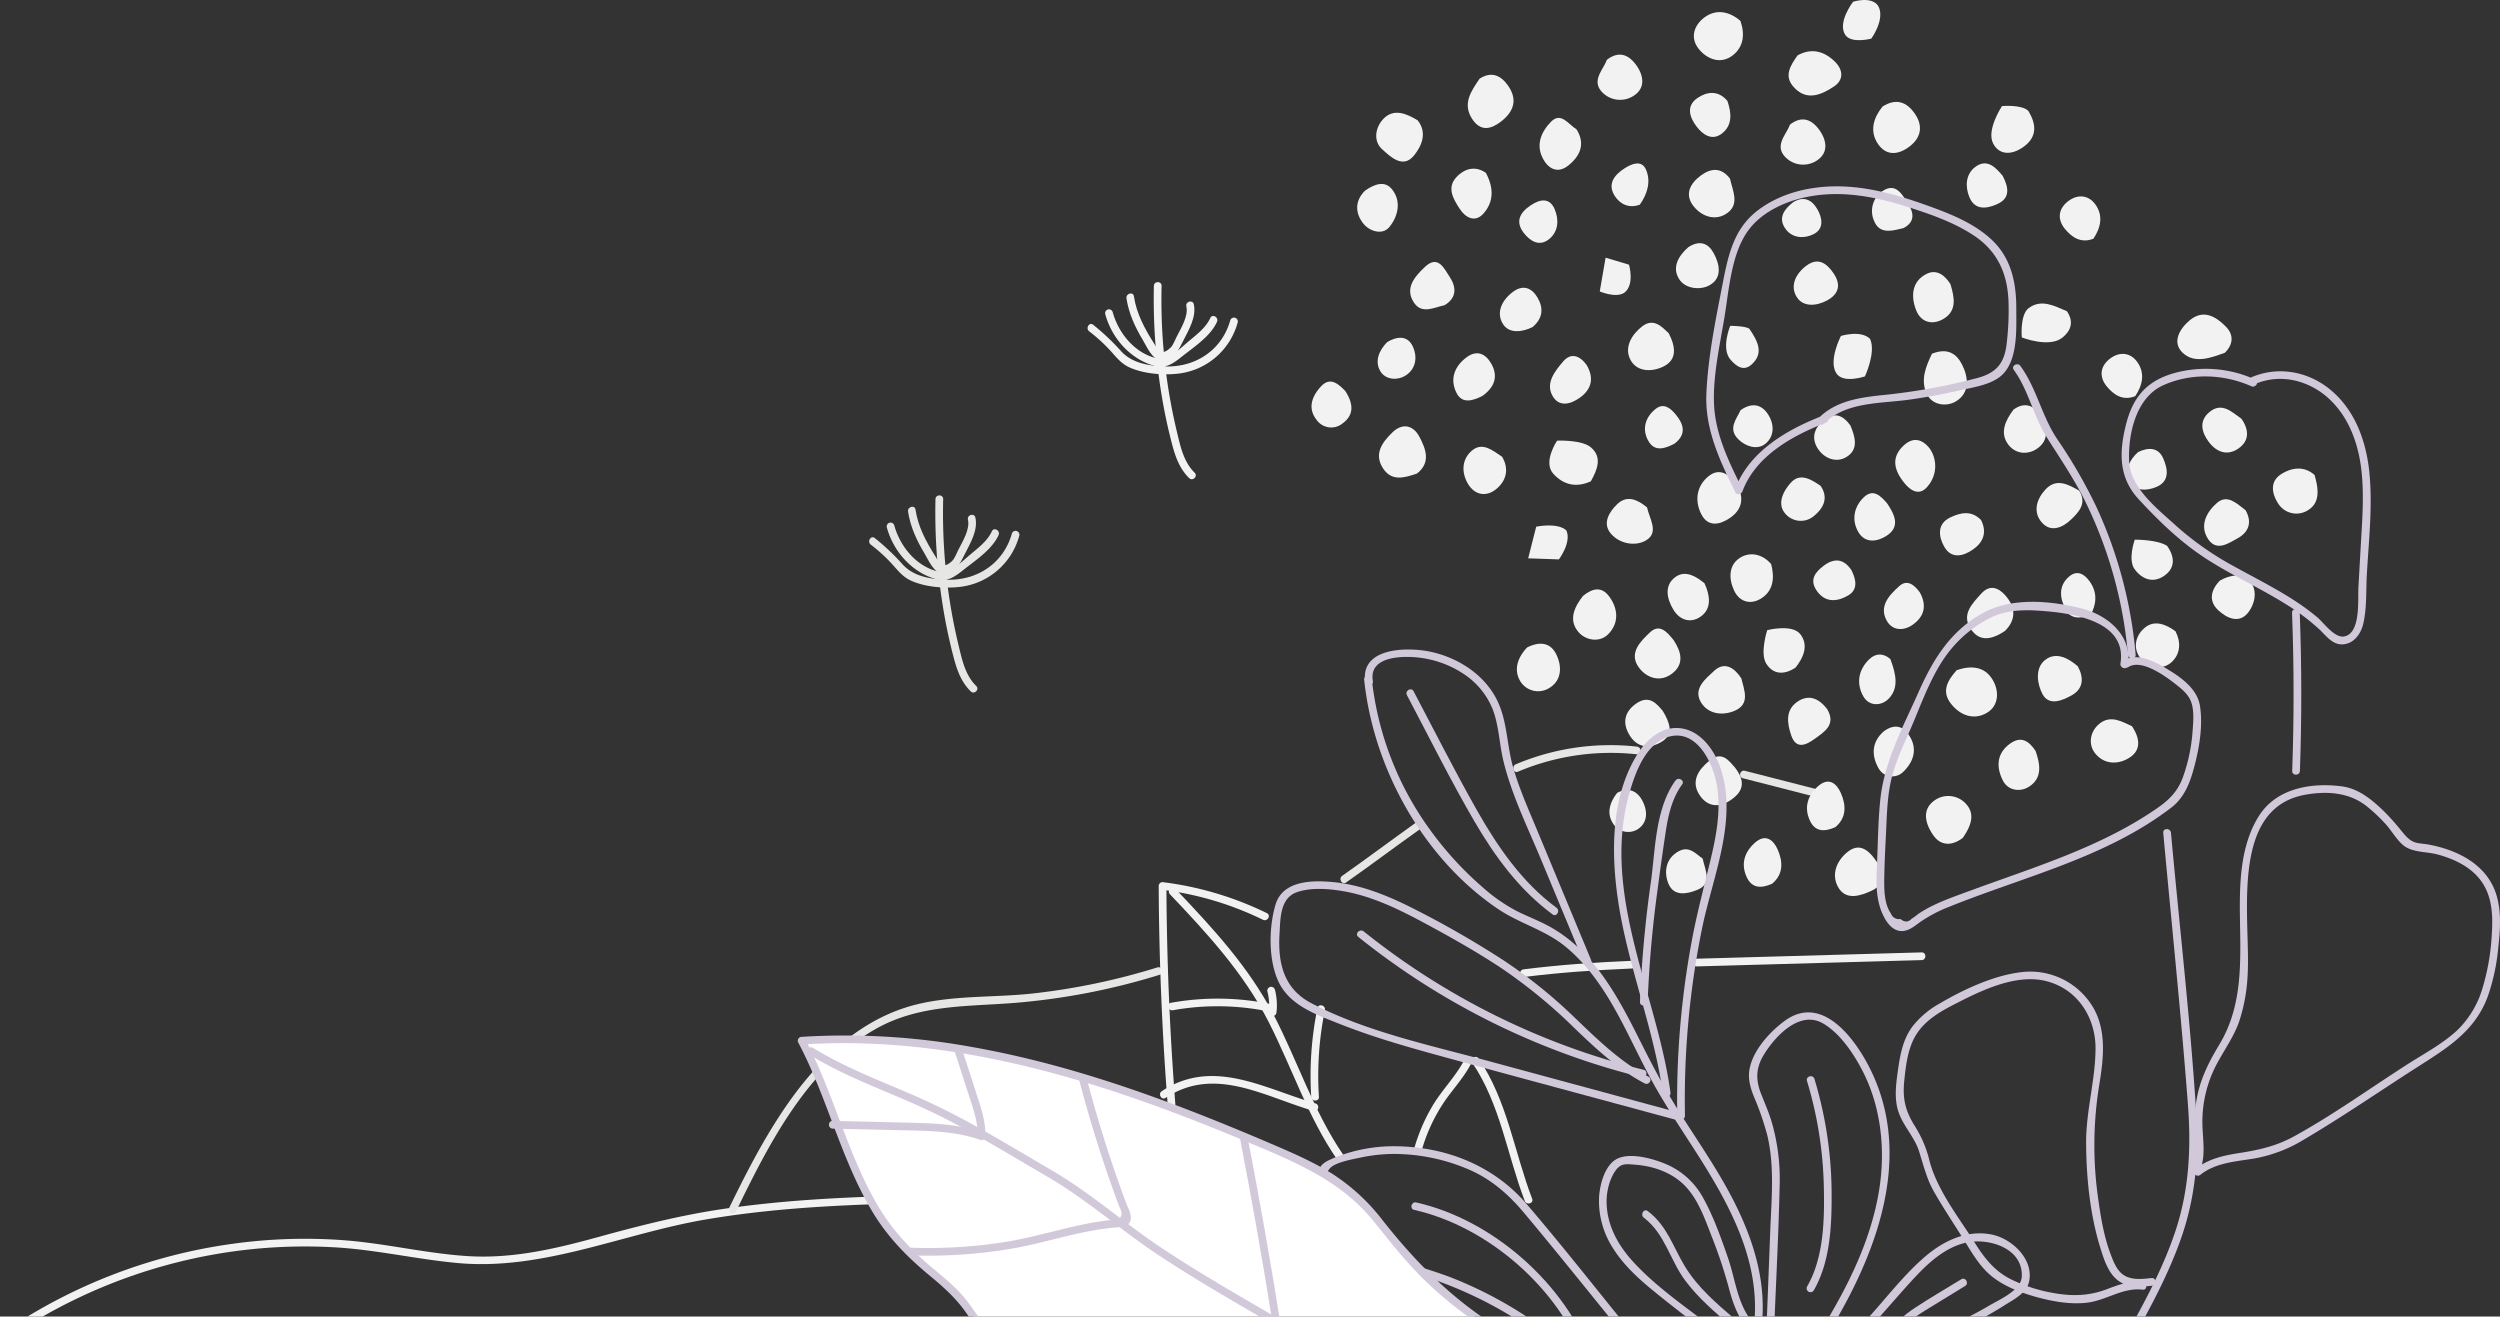 <svg id="圖層_1" data-name="圖層 1" xmlns="http://www.w3.org/2000/svg" viewBox="0 0 954.506 502.665"><rect x="0" y="0" width="954.506" height="502.665" fill="#333333" stroke="none"/><defs><style>.cls-1{fill:#f2f2f2;}.cls-2{fill:#e6e6e5;}.cls-3{fill:#d1c9d9;}.cls-4{fill:#fff;}</style></defs><title>land-01</title><path class="cls-1" d="M647.897,368.977l85.799-2.41c1.89-.053,1.898-2.996,0-2.943l-85.799,2.409c-1.89.053-1.898,2.997,0,2.943Z"/><path class="cls-1" d="M581.7,373.04c13.736-1.745,27.542-2.67,41.372-3.263,1.887-.081,1.897-3.025,0-2.943-13.829.593-27.636,1.518-41.372,3.263-1.854.235-1.877,3.182,0,2.943Z"/><path class="cls-1" d="M2.144,511.569A202.483,202.483,0,0,1,83.392,478.665a199.254,199.254,0,0,1,44.638-2.418c15.759.923,31.148,4.573,46.844,5.995,32.524,2.945,63.002-11.258,94.548-16.633,33.081-5.636,66.754-6.067,100.22-6.627,17.455-.292,35.397.294,52.648-2.752,16.739-2.955,30.466-11.268,43.109-22.326,1.428-1.249-.66-3.324-2.081-2.081-12.27,10.732-25.573,18.715-41.81,21.569-16.375,2.878-33.425,2.336-49.992,2.615-32.2.543-64.531.93-96.442,5.731-15.967,2.402-31.447,6.372-46.994,10.648-16.203,4.457-32.533,8.257-49.456,7.201-15.89-.992-31.439-4.866-47.315-6.064A200.683,200.683,0,0,0,89.11,474.841,204.956,204.956,0,0,0,.658,509.028c-1.55,1.068-.079,3.62,1.486,2.541Z"/><path class="cls-2" d="M665.4,297.128l33.534,8.603c1.836.471,2.619-2.367.782-2.838L666.182,294.29c-1.836-.471-2.619,2.367-.782,2.838Z"/><path class="cls-2" d="M579.544,294.637A91.052,91.052,0,0,1,624.985,288c1.879.213,1.864-2.732,0-2.943a92.673,92.673,0,0,0-46.223,6.743c-1.73.706-.973,3.555.782,2.838Z"/><path class="cls-2" d="M513.927,336.941c9.528-6.684,18.825-13.69,28.316-20.426,1.532-1.087.064-3.641-1.486-2.541C531.266,320.71,521.97,327.716,512.441,334.4c-1.539,1.08-.07,3.632,1.486,2.541Z"/><path class="cls-2" d="M280.992,462.555c12.691-26.067,27.502-55.386,53.894-69.993,16.406-9.081,34.541-8.204,52.661-9.663a257.169,257.169,0,0,0,55.118-10.694c1.804-.556,1.035-3.398-.782-2.838a254.38,254.38,0,0,1-47.847,9.979c-14.629,1.566-29.756.617-44.117,4.162-22.308,5.506-38.898,22.424-51.266,40.976-7.738,11.609-14.105,24.06-20.204,36.586-.826,1.696,1.712,3.19,2.541,1.485Z"/><path class="cls-1" d="M747.068,255.876c5.359-1.85,10.614-1.544,13.723,3.649,2.563,4.282,2.437,9.866-2.138,12.603-4.974,2.975-10.297,1.083-13.855-3.561C741.18,263.847,743.61,259.77,747.068,255.876Z"/><path class="cls-1" d="M718.756,40.675c5.188-3.284,9.219-1.753,12.293,2.676,3.152,4.54,2.592,8.96-1.79,12.426-4.232,3.348-9.024,3.975-12.274-.87C713.709,50.023,715.302,44.957,718.756,40.675Z"/><path class="cls-1" d="M607.391,183.756c-5.533,2.554-10.478,1.416-14.374-2.923-4.013-4.469,1.476-12.592,1.476-12.592s9.354-.428,12.857,2.518C611.87,174.561,609.867,179.31,607.391,183.756Z"/><path class="cls-1" d="M541.009,180.802c-4.793,1.623-9.588,3.088-12.912-1.904-3.733-5.606-.276-10.112,3.527-13.804,3.792-3.681,7.938-2.853,10.348,1.74C544.41,171.482,546.37,176.596,541.009,180.802Z"/><path class="cls-1" d="M564.933,30.017c4.598-2.921,8.138-1.174,10.835,2.66,3.73,5.303,2.266,9.888-2.608,13.671-3.776,2.931-7.653,3.993-10.851-.591C558.13,39.769,561.634,34.85,564.933,30.017Z"/><path class="cls-1" d="M737.631,135.042c6.112-2.408,9.43.137,11.458,4.096,2.565,5.008,3.001,10.798-2.214,14.055-3.46,2.161-8.993,1.67-11.138-2.635C732.973,145.012,735.506,139.545,737.631,135.042Z"/><path class="cls-1" d="M849.463,134.679c-5.393,1.951-11.665,4.375-16.23-.11-4.021-3.95-1.034-9.058,2.769-12.248,5.252-4.406,10.043-1.487,13.887,2.437C852.778,127.707,852.827,131.36,849.463,134.679Z"/><path class="cls-1" d="M664.496,7.975c1.79,5.1,1.207,9.987-2.955,13.176-4.617,3.537-9.725,1.468-12.884-2.383-3.677-4.482-1.74-9.557,2.597-12.461C655.601,3.395,660.426,4.47,664.496,7.975Z"/><path class="cls-1" d="M686.293,21.161c5.268-2.962,10.154-1.666,14.274,2.377,3.08,3.022,3.562,6.894-.382,9.508-5.032,3.335-10.723,5.708-15.632-.145C681.133,28.823,683.636,24.945,686.293,21.161Z"/><path class="cls-1" d="M765.499,240.899c-4.917,3.279-9.566,4.288-12.929-.564-3.903-5.63.374-9.822,3.878-13.693,3.289-3.633,6.622-2.307,9.328.831C769.859,232.206,769.552,236.885,765.499,240.899Z"/><path class="cls-1" d="M714,129.395c2.356,5.104-1.971,14.31-1.971,14.31s-8.199,2.85-10.867-1.117c-3.234-4.809,1.705-14.325,1.705-14.325S710.472,125.875,714,129.395Z"/><path class="cls-1" d="M716.487,328.951c1.869,3.416,4.304,8.265-1.961,11.155-4.183,1.929-9.932,3.94-12.864-1.657-2.403-4.588-.557-9.58,3.496-12.972C709.552,321.802,713.041,323.879,716.487,328.951Z"/><path class="cls-1" d="M663.131,184.949c2.888,5.141,2.094,9.538-2.59,12.779-3.885,2.688-8.421,3.609-10.979-1.395-2.665-5.215-1.785-10.938,2.886-14.599C656.778,178.34,660.399,181.357,663.131,184.949Z"/><path class="cls-1" d="M789.13,118.814c2.819,4.093,1.499,7.458-1.603,10.018-5.075,4.188-15.611-.003-15.611-.003s-.739-8.59,2.579-11.137C779.343,113.97,784.486,116.856,789.13,118.814Z"/><path class="cls-1" d="M774.405,42.33c3.815,6.188,2.73,10.82-2.487,14.197-3.919,2.536-8.539,2.792-10.906-1.688-2.745-5.196,3.359-14.334,3.359-14.334S771.881,39.815,774.405,42.33Z"/><path class="cls-1" d="M662.473,293.121c4.41,5.748,2.742,9.483-2.048,12.588-4.283,2.776-8.414,2.148-11.209-1.7-4.035-5.555-.741-10.2,3.553-13.676C657.552,286.463,660.293,290.727,662.473,293.121Z"/><path class="cls-1" d="M541.284,45.953c3.902,4.986,1.25,10.074-1.376,13.362-4.225,5.289-9.056.511-12.194-2.322-3.626-3.274-2.489-8.576.506-11.655C532.206,41.239,537.052,43.396,541.284,45.953Z"/><path class="cls-1" d="M749.395,319.91c-4.228,3.188-8.415,3.029-11.223-.954-2.743-3.892-4.58-9.174-.206-12.857a9.073,9.073,0,0,1,12.859,1.06C754.414,311.29,752.072,316,749.395,319.91Z"/><path class="cls-1" d="M660.522,68.22c.945,4.429,3.736,9.586-.937,13.049-4.269,3.164-9.441,1.648-12.727-2.227-3.895-4.593-1.707-8.95,2.599-12.094C653.276,64.16,657.195,63.821,660.522,68.22Z"/><path class="cls-1" d="M637.129,127.244c2.881,5.603,3.075,10.367-2.332,12.841-4.452,2.037-10.129,1.89-12.467-3.065-2.21-4.682.867-9.486,4.642-12.403C631.407,121.19,634.613,124.884,637.129,127.244Z"/><path class="cls-1" d="M604.427,227.486c3.748-3.033,7.156-3.552,9.941.215,3.522,4.763,3.799,10.194-.306,14.393-3.396,3.473-8.757,2.34-11.418-.788C598.612,236.565,601.29,231.481,604.427,227.486Z"/><path class="cls-1" d="M638.992,244.392c2.848,4.37,4.218,9.023-.496,12.711-4.579,3.582-9.737,1.779-12.691-2.137-4.164-5.52.508-10.087,4.159-13.524C633.72,237.904,636.576,241.444,638.992,244.392Z"/><path class="cls-1" d="M664.842,258.99c1.109,4.585,3.466,9.806-2.558,12.39-4.581,1.965-10.093,1.316-12.827-3.189-3.188-5.254,1.81-9.073,4.977-12.032C658.405,252.448,662.167,254.887,664.842,258.99Z"/><path class="cls-1" d="M685.511,254.919c-4.441,2.925-8.609,2.57-11.179-1.585-2.461-3.979.4-12.732.4-12.732s9.624-2.543,12.728,1.648C690.618,246.514,688.511,251.191,685.511,254.919Z"/><path class="cls-1" d="M883.696,181.349c1.619,5.51,2.139,10.671-2.587,13.498a8.222,8.222,0,0,1-11.291-2.588c-2.332-3.607-3.4-8.349,1.171-11.239C875.15,178.389,879.828,177.923,883.696,181.349Z"/><path class="cls-1" d="M813.978,277.249c3.403,5.126,3.272,9.338-.947,12.036-4.354,2.785-9.631,2.583-13.005-1.538-2.994-3.658-1.938-8.616,1.538-11.431C805.98,272.74,810.467,275.725,813.978,277.249Z"/><path class="cls-1" d="M634.893,271.49c2.6,4.408,4.266,8.72-.31,11.615-4.264,2.697-9.171,2.8-12.345-2.297-2.971-4.771-2.054-9.108,2.591-12.276C629.65,265.245,632.501,268.597,634.893,271.49Z"/><path class="cls-1" d="M583.068,247.191c4.517-2.254,8.729-2.091,11.06,2.529,2.294,4.546,2.197,9.924-2.405,12.827a7.985,7.985,0,0,1-11.28-2.459C577.763,255.529,579.562,250.901,583.068,247.191Z"/><path class="cls-1" d="M777.209,286.762c1.649,4.792,2.852,10.334-2.742,13.736-3.17,1.928-7.798,1.424-9.774-2.498-2.59-5.141-2.445-10.441,2.904-14.185C771.549,281.049,774.559,282.692,777.209,286.762Z"/><path class="cls-1" d="M676.233,215.369c1.324,5.048.925,9.919-3.493,12.916-4.071,2.761-8.533,1.773-10.69-2.889-2.123-4.589-2.1-9.992,2.727-12.696C668.503,210.612,673.048,211.658,676.233,215.369Z"/><path class="cls-1" d="M601.922,49.394c3.425,5.42,1.514,10.04-3.083,13.753-3.659,2.955-7.141,1.799-9.435-2.048-3.321-5.57-.994-10.773,2.793-14.632C595.964,42.629,598.711,47.371,601.922,49.394Z"/><path class="cls-1" d="M736.699,171.153a11.765,11.765,0,0,1-.613,14.396c-3.102,3.968-6.521,1.986-9.156-1.34-3.691-4.658-5.034-9.51-.126-14.091C729.986,167.147,733.435,167.111,736.699,171.153Z"/><path class="cls-1" d="M744.697,108.517c1.502,4.999,2.534,10.028-2.507,13.137-4.214,2.598-8.749,1.583-10.617-3.242-2.029-5.241-1.739-10.974,4.031-13.859C739.44,102.635,742.661,105.168,744.697,108.517Z"/><path class="cls-1" d="M719.283,279.194c3.559-2.597,6.867-2.421,9.426,1.282,3.594,5.2,2.017,10.245-1.954,14.119a5.947,5.947,0,0,1-9.501-1.248C714.528,288.603,714.485,283.312,719.283,279.194Z"/><path class="cls-1" d="M857.36,194.805c2.703,4.745,1.044,8.49-3.023,10.709-3.413,1.862-7.946,5.174-11.196.417-3.591-5.256-.59-10.575,3.356-13.961C850.473,188.558,854.149,192.37,857.36,194.805Z"/><path class="cls-1" d="M683.375,47.615c5.14-4.005,8.883-1.329,11.341,2.138,2.5,3.525,3.663,8.315-.842,11.401a9.487,9.487,0,0,1-11.998-.937C677.17,55.656,682.033,51.48,683.375,47.615Z"/><path class="cls-1" d="M613.476,22.869c5.14-4.005,8.883-1.329,11.341,2.138,2.5,3.525,3.663,8.315-.842,11.401a9.487,9.487,0,0,1-11.998-.937C607.271,30.91,612.134,26.735,613.476,22.869Z"/><path class="cls-1" d="M565.992,151.174c-3.508,1.746-7.609,3.167-9.803-.993-2.803-5.317-.93-10.382,3.915-13.883,3.861-2.789,7.143-1.195,9.255,2.528C572.228,143.884,570.462,147.959,565.992,151.174Z"/><path class="cls-1" d="M793.326,254.411c2.418,4.5,2.064,8.558-2.293,11.035-3.563,2.026-8.689,4.18-11.153-.352-2.046-3.764-3.08-9.899.915-13.092C784.906,248.716,789.676,251.209,793.326,254.411Z"/><path class="cls-1" d="M768.722,156.432c3.761-2.842,7.443-2.012,9.712,1.501,2.63,4.073,4.609,9.23-.161,12.999-3.635,2.872-8.668,2.627-11.529-1.218C763.402,165.221,765.671,160.536,768.722,156.432Z"/><path class="cls-1" d="M628.857,193.724c.856,4.36,4.837,9.668-.617,12.714-3.979,2.222-9.858,1.191-13.168-2.648-3.44-3.991-.654-8.362,2.36-11.283C621.156,188.895,625.182,190.71,628.857,193.724Z"/><path class="cls-1" d="M551.535,116.531c-3.968.822-8.569,3.508-11.581-.843-3.901-5.636.327-10.188,4.047-13.745,5.028-4.807,7.375.552,9.486,3.771C556.021,109.578,556.337,113.634,551.535,116.531Z"/><path class="cls-1" d="M793.848,187.336c3.007,4.911-.138,8.152-3.068,10.982-3.192,3.082-7.655,5.102-11.121,1.258-3.685-4.087-2.044-9.156,1.39-12.777C785.217,182.404,789.684,184.992,793.848,187.336Z"/><path class="cls-1" d="M697.621,270.754c3.49,5.896-.992,8.627-4.891,11.423-3.29,2.36-7,4.002-8.837-1.413-1.57-4.629-2.367-9.795,2.589-13.005C690.791,264.968,694.598,266.782,697.621,270.754Z"/><path class="cls-1" d="M573.508,174.381c2.705,4.641,1.705,9.112-2.253,12.355-3.809,3.121-8.193,2.285-10.729-1.926-2.615-4.342-2.49-9.484,1.529-12.827C566.026,168.678,569.815,171.942,573.508,174.381Z"/><path class="cls-1" d="M567.319,66.012c3.156,5.948,2.9,11.11-.841,15.428-3.385,3.907-7.141,1.415-9.118-1.649-2.433-3.769-5.409-8.348-.76-12.709C560.068,63.829,563.922,63.615,567.319,66.012Z"/><path class="cls-1" d="M827.445,208.46c3.062,4.381,2.983,8.522-1.171,11.395-4.104,2.838-8.194,1.487-11.173-2.384-2.862-3.718-.033-11.418-.033-11.418S823.794,205.946,827.445,208.46Z"/><path class="cls-1" d="M855.779,159.867c3.062,4.381,2.983,8.522-1.171,11.395-4.103,2.838-8.194,1.487-11.173-2.384-2.862-3.718-3.95-8.039-.033-11.418C848.283,153.25,852.128,157.353,855.779,159.867Z"/><path class="cls-1" d="M521.208,72.757c3.421-2.352,7.373-3.967,10.164-.6,3.864,4.661,2.402,10.496-.939,14.554-2.615,3.175-7.51,1.597-9.836-1.265C517.373,81.477,517.171,76.694,521.208,72.757Z"/><path class="cls-1" d="M717.059,2.189c2.916,4.965-2.59,12.557-2.59,12.557s-7.625,2.033-9.918-1.395C701.371,8.597,707.51.676,707.51.676S714.383-1.596,717.059,2.189Z"/><path class="cls-1" d="M644.623,94.359c4.217-2.734,7.497-1.601,9.59,2.157,2.445,4.391,3.445,9.696-1.602,12.443-3.538,1.926-9.192,1.306-11.529-2.415C638.202,101.958,640.983,97.531,644.623,94.359Z"/><path class="cls-1" d="M605.762,139.326c2.858,4.839,2.069,9.087-2.395,12.381-3.728,2.751-8.324,3.908-10.774-.864-2.454-4.779,1.147-9.174,4.105-12.706C599.775,134.462,603.137,135.743,605.762,139.326Z"/><path class="cls-1" d="M700.069,104.364c2.936,4.352,2.007,7.918-2.491,10.347-3.972,2.144-8.983,2.564-11.431-1.076-2.923-4.346-.596-9.134,3.555-12.206C694.158,98.129,697.427,100.464,700.069,104.364Z"/><path class="cls-1" d="M598.047,202.522c2.058,4.562-2.864,11.056-2.864,11.056l-11.723-.407,3.066-12.079S594.595,199.345,598.047,202.522Z"/><path class="cls-1" d="M650.794,222.721c2.194,4.777,2.592,9.384-.946,12.292-3.631,2.983-8.158,2.29-10.874-2.119-2.661-4.321-3.702-9.56.884-12.714C643.681,217.549,647.832,220.275,650.794,222.721Z"/><path class="cls-1" d="M720.503,192.17c2.732,4.133,5.21,8.752-.03,12.278-3.372,2.269-8.309,3.35-11.018-1.429-2.545-4.489-1.636-9.367,1.962-12.979C715.077,186.365,717.972,189.218,720.503,192.17Z"/><path class="cls-1" d="M756.382,198.573c2.308,4.639.917,8.387-3.026,11.176-3.878,2.742-8.383,3.714-11.072-1.072-2.088-3.717-2.849-8.608,2.288-11.095C748.446,195.707,752.739,194.731,756.382,198.573Z"/><path class="cls-1" d="M830.613,241.029c2.158,4.198,1.86,8.561-1.318,11.619-3.502,3.37-8.556,2.387-11.45-.628-3.717-3.873-2.869-9.246,1.207-12.491C822.673,236.647,826.975,238.343,830.613,241.029Z"/><path class="cls-1" d="M700.717,315.824c-4.114,1.836-7.694,1.818-9.699-2.523-2.313-5.006-.878-9.539,3.077-13.089,4.057-3.641,7.115-1.164,8.762,2.59C704.883,307.42,705.06,312.211,700.717,315.824Z"/><path class="cls-1" d="M676.599,337.414c-4.114,1.836-7.693,1.818-9.699-2.523-2.313-5.006-.878-9.539,3.077-13.089,4.057-3.641,7.115-1.164,8.762,2.59C680.766,329.01,680.942,333.801,676.599,337.414Z"/><path class="cls-1" d="M585.115,124.889c-3.978,1.97-8.962,2.576-11.309-1.219-2.715-4.39-.327-9.18,3.908-12.29,3.772-2.771,7.057-1.547,9.265,2.156C589.398,117.593,589.124,121.532,585.115,124.889Z"/><path class="cls-1" d="M695.09,185.484c3.238,4.711.956,8.592-2.313,11.334A7.751,7.751,0,0,1,681.35,195.771c-2.974-3.904-.146-8.683,2.47-11.539C687.342,180.387,691.567,183.095,695.09,185.484Z"/><path class="cls-1" d="M513.631,149.292c2.876,4.441,3.72,8.932-1.107,12.427a6.829,6.829,0,0,1-9.86-1.434c-3.57-4.545-1.652-9.165,1.717-12.771C507.889,143.759,510.929,146.524,513.631,149.292Z"/><path class="cls-1" d="M706.497,162.452c1.698,4.098,3.398,9.187-1.683,12.128-3.891,2.252-8.552.383-10.941-3.568-2.549-4.216-.895-8.143,2.969-10.958C700.618,157.303,703.692,158.585,706.497,162.452Z"/><path class="cls-1" d="M659.544,38.561c1.533,4.523,2.075,9.384-2.349,12.591-3.61,2.617-7.043.285-9.416-2.809-2.789-3.638-4.072-7.963.354-10.951C651.604,35.049,655.96,34.274,659.544,38.561Z"/><path class="cls-1" d="M847.482,221.719c4.051-2.359,8.827-3.043,11.749.471,2.854,3.432,1.603,8.758-1.071,11.928-3.46,4.103-8.105,1.788-11.233-1.129C843.16,229.475,844.065,225.353,847.482,221.719Z"/><path class="cls-1" d="M650.057,327.781c1.191,5.004,3.636,9.584-1.927,11.927-3.9,1.642-9.038,2.7-11.103-2.29-1.86-4.496-1.054-9.738,3.934-12.428C645.088,322.765,647.655,326.224,650.057,327.781Z"/><path class="cls-1" d="M721.762,251.681c2.101,5.628,3.389,11.065-.798,15.222-2.669,2.65-7.327,2.871-9.536-1.025-2.827-4.986-1.868-10.267,2.361-14.274C716.336,249.19,719.392,249.459,721.762,251.681Z"/><path class="cls-1" d="M815.25,151.25c-4.76,1.914-8.317-.555-10.939-3.796-3.112-3.846-2.362-8.033,1.762-10.863,3.464-2.377,7.365-1.876,9.828,1.469C819.036,142.318,818.14,146.909,815.25,151.25Z"/><path class="cls-1" d="M799.282,91.129c-4.76,1.914-8.317-.555-10.939-3.796-3.112-3.846-2.362-8.033,1.762-10.863,3.464-2.377,7.365-1.876,9.828,1.469C803.068,82.197,802.173,86.788,799.282,91.129Z"/><path class="cls-1" d="M732.993,226.167c2.712,4.929,1.841,9.148-2.739,12.372-3.559,2.506-7.692,2.158-9.757-1.326-3.362-5.673.855-10.028,4.681-13.461C728.226,221.018,730.957,223.407,732.993,226.167Z"/><path class="cls-1" d="M764.643,67.159c2.133,4.139,3.124,8.365-1.965,10.707-3.844,1.769-8.582,2.669-10.755-2.58-1.669-4.029-1.463-8.765,2.223-11.533C758.579,60.425,761.86,63.779,764.643,67.159Z"/><path class="cls-1" d="M620.082,111.823c-3.239,2.061-9.287-.556-9.287-.556l2.227-12.891,8.945,2.687S624.249,108.843,620.082,111.823Z"/><path class="cls-1" d="M726.75,87.088c-4.109.968-8.91,2.526-11.111-2.516A9.227,9.227,0,0,1,718.59,73.069c5.233-3.615,7.627,1.177,9.842,4.611C730.586,81.018,731.434,84.635,726.75,87.088Z"/><path class="cls-1" d="M706.9,217.714c1.754,3.51,2.604,7.355-1.266,9.631-4.303,2.531-9.077,2.857-12.252-2.189-2.526-4.015-.169-6.839,2.954-9.185C700.42,212.905,703.989,213.349,706.9,217.714Z"/><path class="cls-1" d="M816.361,172.564c3.922-1.823,7.673-1.819,9.555,2.439,1.765,3.992,2.621,8.752-2.663,10.949-3.445,1.433-8.066,1.722-10.085-2.033C810.951,179.795,812.901,175.669,816.361,172.564Z"/><path class="cls-1" d="M664.552,156.599c4.23-2.963,7.788-2.26,10.24,1.226,2.707,3.848,2.865,8.717-.813,11.642-3.057,2.431-7.434,1.052-10.265-1.73C659.541,163.636,663.063,159.954,664.552,156.599Z"/><path class="cls-1" d="M667.855,125.457c3.463,5.04,5.556,9.478.966,13.664-3.081,2.81-5.848.806-8.117-1.808-3.711-4.274-.104-12.907-.104-12.907S666.09,124.398,667.855,125.457Z"/><path class="cls-1" d="M639.353,169.367c-3.418,1.811-7.346,3.249-9.787-.653-2.809-4.49-1.582-9.303,2.535-12.574,3.191-2.536,5.833-.208,7.909,2.383C643.034,162.298,643.78,165.996,639.353,169.367Z"/><path class="cls-1" d="M584.37,78.433c3.495-2.355,7.2-3.167,9.176,1.381,1.728,3.978,1.532,8.636-2.196,11.565-3.65,2.867-7.127.687-9.536-2.395C578.42,84.642,580.275,81.177,584.37,78.433Z"/><path class="cls-1" d="M684.542,77.27c3.989-2.496,7.069-1.185,9.259,2.495,2.074,3.486,2.635,7.646-1.373,9.633-3.821,1.894-8.635,1.607-11.166-2.71C678.987,82.811,681.455,79.736,684.542,77.27Z"/><path class="cls-1" d="M798.224,234.782c-4.156,1.669-7.69,1.294-9.31-1.637-2.332-4.219-3.364-9.209,1.074-13.013,3.188-2.732,5.98-.824,7.938,1.978C800.979,226.478,800.312,230.881,798.224,234.782Z"/><path class="cls-1" d="M617.426,302.732c3.986-2.171,7.322-1.024,9.381,2.538,2.229,3.856,2.578,8.538-1.373,11.234a6.833,6.833,0,0,1-9.671-2.24C613.318,310.343,614.672,306.287,617.426,302.732Z"/><path class="cls-1" d="M626.101,78.132c-4.242,1.58-7.648-.255-9.631-3.399-2.897-4.594.043-8.075,3.852-10.5,2.666-1.697,6.473-3.307,8.137.55C630.402,69.286,628.988,74.024,626.101,78.132Z"/><path class="cls-1" d="M529.656,130.579c3.694-2.163,7.572-2.564,9.591,1.39,1.963,3.845,1.61,8.552-2.338,11.241-3.24,2.207-7.854,1.849-9.854-1.42C524.723,137.979,526.524,133.745,529.656,130.579Z"/><path class="cls-3" d="M811.95,515.453c7.793-13.845,15.613-27.82,20.864-42.87,5.373-15.399,6.759-31.019,5.736-47.234-2.26-35.829-6.407-71.626-9.671-107.377-.171-1.871-3.116-1.889-2.943,0,3.154,34.547,6.789,69.088,9.412,103.679,1.257,16.576.492,32.63-4.81,48.504-5.154,15.43-13.181,29.691-21.13,43.813a1.473,1.473,0,0,0,2.541,1.486Z"/><path class="cls-3" d="M812.433,254.072c1.812-11.259-7.583-19.182-17.605-21.741-11.838-3.022-26.756-4.349-37.748,1.722-12.393,6.846-19.012,17.669-24.592,30.238-5.879,13.244-13.087,26.432-14.59,41.05-.812,7.894-.886,15.892-1.22,23.816-.245,5.81-.646,11.911,1.206,17.524,1.216,3.686,3.97,9.106,8.602,8.789,2.621-.18,4.713-2.088,6.753-3.523a54.22,54.22,0,0,1,11.051-5.768c28.577-11.538,59.853-18.738,84.723-37.841,5.408-4.154,7.436-10.347,9.075-16.78,1.766-6.933,2.987-14.939,1.857-22.065-.996-6.277-6.748-10.543-11.86-13.667-4.567-2.791-11.756-6.993-16.935-3.693-1.593,1.015-.118,3.563,1.486,2.541,4.981-3.174,13.991,3.406,17.784,6.359,2.079,1.618,4.424,3.463,5.677,5.849,1.866,3.553,1.302,8.87,1,12.763a64.643,64.643,0,0,1-3.678,17.15c-2.485,6.789-6.957,9.973-12.839,13.809-20.842,13.592-44.935,20.838-68.111,29.378-4.371,1.611-8.792,3.141-13.033,5.077a48.508,48.508,0,0,0-7.028,3.876,29.42,29.42,0,0,1-2.605,1.903q-1.833,1.966-4.23.029a3.191,3.191,0,0,1-3.607-2.081c-2.797-3.983-2.615-10.166-2.526-14.786.123-6.371.51-12.75.791-19.116.262-5.935.556-11.912,1.972-17.706,1.487-6.085,4.128-11.796,6.658-17.5,4.664-10.516,8.509-22.586,15.863-31.594a47.021,47.021,0,0,1,14.543-11.88c6.593-3.43,13.505-3.497,20.729-2.932,11.286.883,32.215,3.769,29.6,20.016-.298,1.853,2.537,2.65,2.838.782Z"/><path class="cls-3" d="M768.863,141.213c5.726,7.926,7.399,17.485,12.556,25.665,5.206,8.257,10.632,16.18,14.941,24.977a165.362,165.362,0,0,1,16.091,58.096c.166,1.872,3.111,1.889,2.943,0a169.527,169.527,0,0,0-15.024-56.503,194.013,194.013,0,0,0-14.977-25.875c-5.866-8.792-7.768-19.233-13.99-27.846-1.099-1.521-3.653-.054-2.541,1.486Z"/><path class="cls-3" d="M696.427,161.724c8.256-8.338,21.505-7.607,32.321-9.109q9.639-1.338,19.135-3.505c4.899-1.12,11.012-1.932,15.24-4.909,7.504-5.284,6.687-18.197,6.709-26.195.027-10.109-1.937-19.598-9.623-26.678-6.966-6.416-16.142-9.916-24.922-13.057-11.15-3.988-22.845-7.263-34.786-7.12-10.498.126-21.296,2.88-29.684,9.414-9.173,7.146-11.163,17.743-13.274,28.603-2.625,13.497-5.52,27.701-6.05,41.466-.517,13.416,5.267,25.595,11.089,37.325.613,1.234,2.287.736,2.69-.351,4.994-13.466,19.063-21.304,31.826-26.194,1.751-.671.991-3.517-.782-2.838-13.855,5.309-28.473,13.666-33.882,28.25l2.69-.351c-5.038-10.15-10.242-20.704-10.707-32.242-.442-10.963,2.252-22.495,4.013-33.288,1.641-10.055,2.533-22.711,8.074-31.511,6.026-9.57,18.336-14.08,29.12-15.085,10.894-1.015,21.733,1.192,32.084,4.458,8.823,2.784,18.014,5.904,25.788,11.03,9.506,6.269,13.232,15.229,13.389,26.441a106.248,106.248,0,0,1-.822,15.603c-.937,6.952-3.992,10.473-10.868,12.383a232.84,232.84,0,0,1-37.121,6.659c-8.609.943-17.379,2.311-23.726,8.721a1.472,1.472,0,0,0,2.081,2.081Z"/><path class="cls-3" d="M875.106,233.964q1.141,30.195.064,60.4c-.068,1.894,2.876,1.892,2.943,0q1.077-30.197-.064-60.4c-.071-1.888-3.015-1.897-2.943,0Z"/><path class="cls-3" d="M861.037,144.918a45.433,45.433,0,0,0-31.542-2.291c-10.102,3.045-15.18,9.238-17.751,19.324-2.689,10.55-2.91,20.289,4.76,28.61,7.815,8.478,16.203,16.577,25.926,22.84,9.609,6.189,20.057,10.926,29.771,16.938a84.471,84.471,0,0,1,13.251,9.868c2.609,2.431,5.072,6.075,9.079,5.809,4.22-.28,6.855-4.018,7.756-7.812,1.422-5.99,1.035-12.788,1.383-18.913.72-12.683,2.195-25.651,1.015-38.344-1.088-11.706-5.061-23.456-14.094-31.431-8.711-7.691-20.748-10.069-31.437-5.28-1.726.773-.23,3.31,1.486,2.541,9.967-4.465,21.26-1.553,28.984,5.848,7.5,7.187,10.958,17.332,12.028,27.453,1.004,9.5.216,19.101-.323,28.605l-.876,15.43c-.268,4.721.979,17.617-5.367,18.872-3.771.745-7.846-5.235-10.443-7.396a93.406,93.406,0,0,0-9.649-6.971c-7.007-4.459-14.451-8.169-21.701-12.205a116.044,116.044,0,0,1-22.238-15.478c-7.072-6.463-17.733-14.586-18.151-24.813-.431-10.544,2.65-24.354,13.049-29.041,10.614-4.784,23.055-4.282,33.598.379,1.717.759,3.216-1.776,1.486-2.541Z"/><path class="cls-3" d="M821.503,487.974c-3.32.328-7.208.836-10.254-.889-3.038-1.72-4.407-5.546-5.544-8.614-2.416-6.516-3.579-13.454-4.544-20.31a143.523,143.523,0,0,1,.348-44.01c1.788-10.867,3.072-22.526-3.924-31.906a27.937,27.937,0,0,0-24.631-11.194c-10.985.964-22.951,6.541-32.374,12.083a34.16,34.16,0,0,0-10.478,8.891c-3.707,5.055-4.719,11.172-5.55,17.243-.698,5.101-1.374,10.413.337,15.393,1.841,5.36,6.052,9.429,7.798,14.871,1.751,5.458,2.886,10.528,5.765,15.558,3.499,6.116,7.44,12.015,11.174,17.99,3.233,5.173,6.306,10.718,11.213,14.517,4.831,3.74,10.89,6.024,16.74,7.633,6.147,1.691,13.15,2.931,19.522,2.103,7.236-.94,13.485-5.852,20.976-4.933,1.875.23,1.859-2.715,0-2.943-5.018-.616-9.316,1.144-13.94,2.865-6.689,2.489-13.002,2.629-20.006,1.375a60.224,60.224,0,0,1-16.34-5.256c-6.267-3.15-10.069-8.001-13.728-13.814-6.181-9.819-14.323-20.001-17.354-31.327a43.636,43.636,0,0,0-5.463-13.116c-3.646-5.698-4.898-10.462-4.217-17.249.611-6.093,1.37-12.989,4.791-18.242,3.203-4.919,8.371-8.142,13.481-10.783,10.352-5.349,24.174-12.396,36.118-9.28,11.921,3.111,18.768,13.966,18.666,25.899-.104,12.057-3.659,23.756-3.598,35.901.066,13.031,1.466,27.055,5.292,39.556,1.321,4.317,2.919,9.646,6.543,12.645,3.674,3.041,8.748,2.725,13.184,2.287,1.868-.184,1.887-3.129,0-2.943Z"/><path class="cls-3" d="M840.103,446.621c2.159-5.916.83-11.833.773-17.951a46.955,46.955,0,0,1,5.55-22.537c2.911-5.442,6.496-10.359,8.533-16.245a65.845,65.845,0,0,0,3.171-17.31c1.365-21.117-7.472-63.976,22.152-69.171,8.24-1.445,16.693-.884,23.399,4.472a64.244,64.244,0,0,1,6.909,6.476c2.39,2.57,4.182,5.912,6.805,8.216,3.375,2.966,9.008,2.531,13.183,3.642,6.597,1.756,13.262,4.938,17.164,10.786,3.877,5.811,4.083,13.04,3.627,19.771A86.208,86.208,0,0,1,947.72,377.628a36.627,36.627,0,0,1-9.699,15.876c-5.591,5.152-12.672,8.882-19.05,12.975-14.265,9.154-28.298,19.261-43.161,27.421-6.755,3.709-13.428,5.181-20.924,6.341-6.163.953-11.888,2.271-16.851,6.215-1.482,1.178.613,3.248,2.081,2.081,5.92-4.705,13.6-5.037,20.754-6.255a54.431,54.431,0,0,0,18.657-7.122c14.485-8.52,28.422-18.116,42.565-27.191,11.675-7.492,22.649-13.835,27.719-27.428a78.686,78.686,0,0,0,4.053-18.944c.728-6.604,1.233-13.581-.764-20.024-3.578-11.544-14.85-17.09-25.983-19.146-1.552-.287-3.264-.313-4.779-.725-2.394-.65-3.97-2.671-5.527-4.542a89.406,89.406,0,0,0-7.167-7.951c-4.494-4.253-9.376-8.211-15.704-9.005-11.697-1.468-24.871.781-31.54,11.433-7.032,11.231-7.366,25.483-7.191,38.302.232,17.032,1.235,33.811-7.904,48.956-4.133,6.848-7.507,13.629-8.754,21.623-1.292,8.282,1.598,17.42-1.285,25.32-.65,1.782,2.193,2.55,2.838.782Z"/><path class="cls-1" d="M448.754,421.57q-3.225-41.579-3.416-83.302l-1.472,1.472a121.508,121.508,0,0,1,38.343,11.437c1.695.828,3.189-1.709,1.486-2.541a125.901,125.901,0,0,0-39.828-11.839,1.483,1.483,0,0,0-1.472,1.472q.19,41.703,3.416,83.302c.145,1.876,3.09,1.892,2.943,0Z"/><path class="cls-1" d="M446.687,341.436c14.289,15.011,28.263,30.215,37.73,48.838,8.867,17.443,14.945,36.252,26.126,52.47,1.068,1.549,3.62.079,2.541-1.486-11.501-16.682-17.594-36.108-26.893-53.961-9.484-18.21-23.377-33.185-37.424-47.943-1.308-1.375-3.388.709-2.081,2.081Z"/><path class="cls-1" d="M447.817,385.712a96.285,96.285,0,0,1,36.425.453c1.849.377,2.64-2.459.782-2.838a100.378,100.378,0,0,0-37.99-.453c-1.861.333-1.073,3.17.782,2.838Z"/><path class="cls-1" d="M487.356,386.601a23.489,23.489,0,0,0-.613-8.802,1.473,1.473,0,0,0-2.838.782,21.286,21.286,0,0,1,.508,8.02c-.228,1.876,2.717,1.86,2.943,0Z"/><path class="cls-1" d="M503.007,384.884a128.666,128.666,0,0,0-2.382,33.89c.118,1.881,3.062,1.895,2.943,0a125.64,125.64,0,0,1,2.276-33.107c.377-1.849-2.459-2.64-2.838-.782Z"/><path class="cls-1" d="M502.286,421.303c-19.664-5.698-39.185-17.583-58.721-4.683-1.574,1.039-.101,3.589,1.486,2.541,18.731-12.368,37.699-.455,56.453,4.98a1.473,1.473,0,0,0,.782-2.838Z"/><path class="cls-1" d="M562.048,405.67c10.774,15.869,13.364,35.221,20.106,52.835.67,1.751,3.517.991,2.838-.782-6.833-17.852-9.482-37.453-20.403-53.538-1.058-1.558-3.609-.087-2.541,1.486Z"/><path class="cls-1" d="M542.919,438.84a65.272,65.272,0,0,1,8.007-17.429c3.411-5.176,7.751-9.61,10.639-15.134.876-1.677-1.663-3.167-2.541-1.486-3.131,5.989-7.951,10.802-11.523,16.511a67.904,67.904,0,0,0-7.42,16.755c-.541,1.819,2.299,2.597,2.838.782Z"/><path class="cls-3" d="M672.696,505.498c2.022-20.085-5.784-39.124-15.794-56.114-5.268-8.941-11.155-17.495-16.649-26.294-5.631-9.018-10.419-18.405-15.18-27.899-7.948-15.848-17.3-32.522-33.375-41.391-4.1-2.262-8.509-3.888-12.68-6.005a64.422,64.422,0,0,1-12.95-9.04,128.332,128.332,0,0,1-19.379-20.988,119.93,119.93,0,0,1-22.901-58.229c-.195-1.865-3.14-1.885-2.943,0,3.546,33.885,22.568,68.201,51.07,87.497,8.215,5.561,17.969,7.999,25.736,14.352,7.286,5.961,12.935,13.674,17.664,21.749,5.328,9.097,9.604,18.751,14.574,28.038,5.038,9.414,10.953,18.3,16.729,27.267,12.962,20.12,25.635,42.221,23.134,67.056-.19,1.883,2.755,1.87,2.943,0Z"/><path class="cls-3" d="M524.153,259.973c-1.768-10.222,13.464-9.698,19.717-8.592a38.86,38.86,0,0,1,15.038,5.982,29.068,29.068,0,0,1,11.094,13.671c2.311,6.196,2.436,12.997,3.979,19.391,3.147,13.041,9.277,25.439,14.408,37.782l16.184,38.928c.717,1.724,3.566.968,2.838-.782l-20.598-49.545c-3.245-7.806-6.719-15.586-9.073-23.721-2.286-7.9-2.218-16.501-5.405-24.115-4.505-10.761-15.149-17.813-26.31-20.161-8.839-1.86-27.06-1.641-24.71,11.945.322,1.863,3.159,1.073,2.838-.782Z"/><path class="cls-3" d="M637.791,417.107c-5.145-37.488-26.377-75.361-15.816-113.785,2.161-7.864,6.183-19.323,14.967-21.973,10.799-3.258,17.06,9.851,18.541,18.309,1.77,10.108-.385,20.453-2.792,30.269-2.352,9.589-4.839,19.115-6.671,28.824a332.155,332.155,0,0,0-5.644,67.222c.032,1.892,2.975,1.898,2.943,0a327.984,327.984,0,0,1,6.64-72.01c4.036-19.509,13.962-41.853,6.577-61.701-2.429-6.529-7.566-13.362-14.997-14.224-7.306-.848-13.068,4.494-16.621,10.318-9.931,16.279-9.831,37.623-7.082,55.826,3.776,25.006,13.673,48.623,17.116,73.708.256,1.868,3.093,1.073,2.838-.782Z"/><path class="cls-3" d="M629.419,411.102C618.424,405.326,609.69,396.631,600.8,388.13a188.45,188.45,0,0,0-26.884-21.565A363.868,363.868,0,0,0,541.292,347.74c-10.179-5.261-20.987-9.932-32.517-10.978-7.94-.72-19.042-.547-21.775,8.625-2.562,8.596-2.745,20.714.936,28.993,4.152,9.337,14.225,12.849,23.082,16.382,12.146,4.844,24.721,8.51,37.317,11.972,30.281,8.324,60.622,16.439,90.933,24.653a1.473,1.473,0,0,0,.782-2.838L568.36,405.122c-22.586-6.121-46.693-11.197-67.602-22.054-10.615-5.511-12.903-15.313-12.236-26.494.34-5.705.136-13.608,6.555-15.903,5.312-1.899,12.066-1.373,17.512-.461,11.053,1.853,21.295,6.856,31.082,12.113,9.772,5.248,19.479,10.699,28.758,16.785a198.834,198.834,0,0,1,28.64,23.364c8.27,7.944,16.633,15.799,26.863,21.173,1.675.88,3.165-1.659,1.485-2.541Z"/><path class="cls-3" d="M677.374,507.607c.707-18.243,1.705-36.502,2.092-54.754a78.199,78.199,0,0,0-3.02-24.443c-1.098-3.645-2.588-7.095-3.998-10.62-2.181-5.455-2.12-10.039,1.015-15.137,4.405-7.161,13.733-17.142,22.701-11.835,6.441,3.812,11.483,11.368,14.849,17.846,7.199,13.852,8.905,30.202,6.478,45.492-3.036,19.12-11.801,36.683-21.788,53.054-.989,1.621,1.555,3.102,2.541,1.486,18.04-29.572,32.416-66.659,15.966-100.216-5.784-11.799-18.49-29.175-32.761-18.746-5.857,4.28-12.56,11.651-13.576,19.13-.471,3.47.531,6.697,1.794,9.891a107.024,107.024,0,0,1,5.1,14.737c2.811,11.886,1.598,24.176,1.13,36.252l-1.467,37.865c-.073,1.894,2.87,1.891,2.943,0Z"/><path class="cls-3" d="M689.915,412.713a149.998,149.998,0,0,1,6.412,39.573c.306,12.749.171,27.608-6.381,38.925a1.473,1.473,0,0,0,2.541,1.486c6.541-11.296,6.95-25.837,6.815-38.564a152.38,152.38,0,0,0-6.549-42.201c-.543-1.81-3.385-1.039-2.838.782Z"/><path class="cls-3" d="M639.702,298.02c-7.642,10.546-7.657,25.906-9.334,38.34a449.383,449.383,0,0,0-4.223,46.149c-.059,1.895,2.885,1.893,2.943,0a432.188,432.188,0,0,1,3.815-43.091c.966-7.328,1.967-14.66,3.091-21.966.986-6.406,2.381-12.609,6.249-17.947,1.113-1.536-1.439-3.006-2.541-1.486Z"/><path class="cls-3" d="M537.169,265.4c8.502,16.101,16.617,32.494,25.789,48.229,7.871,13.502,17.146,26.153,29.839,35.5,1.527,1.124,2.996-1.429,1.486-2.541-13.144-9.678-22.42-23.184-30.382-37.228-8.459-14.919-16.183-30.28-24.19-45.445-.885-1.675-3.426-.19-2.541,1.486Z"/><path class="cls-3" d="M518.598,357.702a280.461,280.461,0,0,0,108.181,53.594c1.839.455,2.623-2.383.782-2.838a277.113,277.113,0,0,1-106.882-52.837c-1.463-1.175-3.559.895-2.081,2.081Z"/><path class="cls-3" d="M712.153,508.713c6.218-6.463,11.921-13.406,17.998-20,5.644-6.124,12.109-12.366,20.498-14.265,8.43-1.908,21.795,1.951,21.266,12.964-.25,5.217-8.337,8.665-12.254,10.973-3.95,2.327-8.007,4.446-12.14,6.428-1.707.819-.216,3.357,1.486,2.541a157.72,157.72,0,0,0,16.534-9.119c3.476-2.213,8.251-4.529,9.178-8.957,1.8-8.604-6.638-16.387-14.281-17.926-9.546-1.922-18.578,2.477-25.631,8.594-9.145,7.931-16.361,17.983-24.735,26.686-1.314,1.365.765,3.449,2.081,2.081Z"/><path class="cls-3" d="M748.813,488.433c-5.909,3.624-11.94,7.107-17.726,10.927-4.051,2.674-7.626,5.725-9.857,10.113-.857,1.685,1.682,3.176,2.541,1.486,2.468-4.856,6.727-7.8,11.246-10.608,5.076-3.154,10.187-6.251,15.281-9.376,1.612-.989.135-3.535-1.486-2.541Z"/><path class="cls-3" d="M669.413,505.069c-6.002-6.654-6.813-16.532-9.641-24.729-2.612-7.571-5.415-15.51-9.269-22.554a29.131,29.131,0,0,0-14.018-13.158c-4.863-2.12-13.718-4.712-18.883-2.292-4.847,2.271-6.76,9.875-7.075,14.663A33.245,33.245,0,0,0,615.87,476.61c4.04,6.417,9.696,11.59,15.53,16.345,7.394,6.027,15.006,11.8,22.517,17.681,1.475,1.155,3.572-.914,2.081-2.081-10.925-8.553-23.095-16.573-32.496-26.855-5.163-5.646-9.165-12.443-9.953-20.181a23.643,23.643,0,0,1,.992-9.945c.8-2.35,2.46-6.04,4.972-6.82,1.473-.457,3.528-.161,5.021-.045,6.965.541,14.074,3.067,18.964,8.219,5.168,5.446,7.635,13.073,10.336,19.917a181.352,181.352,0,0,1,6.352,19.305c1.492,5.512,3.26,10.692,7.146,15,1.271,1.409,3.348-.677,2.081-2.081Z"/><path class="cls-3" d="M627.628,464.925c8.091,6.157,9.905,16.066,15.745,23.924,4.897,6.589,11.15,11.966,17.362,17.268,1.433,1.223,3.525-.849,2.081-2.081-7.194-6.14-14.642-12.443-19.58-20.637-4.628-7.68-6.686-15.356-14.123-21.015-1.507-1.147-2.975,1.408-1.486,2.541Z"/><path class="cls-3" d="M624.352,510.472c-13.794-16.909-27.257-34.168-41.456-50.739-12.223-14.266-29.768-21.514-48.464-22.056a60.333,60.333,0,0,0-25.521,4.589c-2.372,1.021-4.481,1.998-5.448,4.525-1.345,3.513-1.081,8.606-.901,12.29.799,16.441,15.05,21.521,28.878,24.849a154.999,154.999,0,0,1,60.419,28.883c1.471,1.162,3.567-.907,2.081-2.081a155.251,155.251,0,0,0-40.652-23.27,191.843,191.843,0,0,0-23.047-6.851c-6.675-1.643-14.065-3.5-19.195-8.372a18.535,18.535,0,0,1-5.485-12.368c-.322-4.085-.68-10.698,2.271-13.875,2.154-2.318,8.793-3.414,11.858-4.081a61.054,61.054,0,0,1,14.742-1.297,72.548,72.548,0,0,1,25.933,5.717c8.782,3.703,15.486,9.54,21.556,16.786,13.656,16.299,26.908,32.953,40.349,49.43,1.198,1.468,3.269-.625,2.081-2.081Z"/><path class="cls-3" d="M539.927,461.935C568.286,468.35,595.09,491.91,605.178,519.15c.652,1.761,3.498.999,2.838-.782-10.443-28.197-37.89-52.617-67.307-59.271-1.845-.417-2.632,2.42-.782,2.838Z"/><path class="cls-4" d="M568.9,506.654a152.442,152.442,0,0,1-36.576-32.727c-4.399-5.452-8.443-11.233-13.48-16.101-9.104-8.797-20.926-14.131-32.555-19.135C429.11,414.085,368.147,392.946,306.055,397.34c14.532,26.952,19.281,60.069,41.368,81.277,6.812,6.541,15.055,11.667,20.786,19.174,3.424,4.484,6.178,9.994,11.343,12.264"/><path class="cls-3" d="M569.642,505.384c-16.501-10.659-29.575-24.073-41.69-39.393a75.794,75.794,0,0,0-19.43-17.924c-7.827-4.874-16.37-8.466-24.827-12.075-36.299-15.493-73.676-29.384-112.67-36.263a270.245,270.245,0,0,0-64.97-3.86,1.49,1.49,0,0,0-1.271,2.214c11.016,20.732,16.156,44.15,28.194,64.376,5.907,9.924,13.518,17.606,22.378,24.913,4.93,4.066,9.526,8.242,13.251,13.47,2.921,4.099,5.592,8.138,10.201,10.484,1.685.857,3.176-1.681,1.486-2.541-5.127-2.61-7.65-7.658-11.045-12.034-3.553-4.578-7.97-8.295-12.421-11.961-9.255-7.625-16.907-15.852-22.787-26.382-10.979-19.663-16.154-41.933-26.716-61.81l-1.271,2.214c39.458-2.636,78.564,4.827,116.013,16.867,18.529,5.957,36.697,12.989,54.637,20.523,17.674,7.422,35.124,14.549,47.526,29.816,6.536,8.046,12.758,16.14,20.273,23.33a158.619,158.619,0,0,0,23.653,18.577c1.596,1.031,3.073-1.516,1.485-2.541Z"/><path class="cls-3" d="M489.552,504.287c-15.425-8.961-30.96-17.823-45.84-27.677-14.457-9.573-27.288-21.17-42.324-29.888-15.032-8.715-29.994-18.078-45.739-25.456-15.093-7.073-30.984-12.376-45.218-21.194-1.615-1-3.094,1.545-1.486,2.541,14.235,8.819,30.123,14.12,45.218,21.194,15.744,7.378,30.708,16.741,45.739,25.456,15.027,8.713,27.874,20.32,42.324,29.888,14.88,9.853,30.415,18.716,45.84,27.677a1.473,1.473,0,0,0,1.485-2.541Z"/><path class="cls-3" d="M364.555,401.647l5.164,15.945c1.721,5.314,3.689,10.577,3.566,16.24l1.863-1.419c-8.735-3.129-17.858-3.515-27.047-3.741q-15.088-.371-30.177-.704c-1.895-.044-1.894,2.899,0,2.943q14.145.33,28.291.659c9.542.224,19.062.424,28.15,3.68a1.484,1.484,0,0,0,1.863-1.419c.116-5.334-1.472-10.226-3.098-15.251q-2.865-8.86-5.737-17.717c-.581-1.794-3.424-1.027-2.838.782Z"/><path class="cls-3" d="M412.123,412.746q4.229,16.026,9.47,31.755,2.634,7.856,5.531,15.621c.599,1.605,1.629,2.934.749,4.474-.911,1.595-2.398,1.108-4.205,1.284-2.253.22-4.498.559-6.725.961-10.969,1.981-21.594,5.44-32.608,7.254A187.2,187.2,0,0,1,348,476.378c-1.895-.06-1.893,2.884,0,2.943a190.694,190.694,0,0,0,38.05-2.541c13.541-2.307,26.617-7.104,40.356-8.161,2.357-.181,5.08-.416,5.349-3.345.183-1.987-1.132-4.161-1.793-5.934q-1.77-4.744-3.442-9.524-6.539-18.688-11.56-37.852a1.473,1.473,0,0,0-2.838.782Z"/><path class="cls-3" d="M473.564,435.346q6.832,35.341,12.487,70.893c.297,1.865,3.133,1.074,2.838-.782q-5.655-35.548-12.487-70.893c-.359-1.858-3.196-1.071-2.838.782Z"/><path class="cls-2" d="M332.482,207.952a61.434,61.434,0,0,1,9.166,8.586c1.844,2.088,3.56,3.953,6.12,5.128,5.414,2.485,12.807,3.082,18.651,2.421a26.668,26.668,0,0,0,22.754-19.591,1.473,1.473,0,0,0-2.838-.782c-3.119,11.171-12.955,17.856-24.412,17.621-6.096-.125-12.753-1.04-17.097-5.625a88.023,88.023,0,0,0-10.859-10.3c-1.513-1.14-2.982,1.415-1.486,2.541Z"/><path class="cls-2" d="M338.587,201.339c2.474,9.082,9.369,17.035,18.58,19.723,4.809,1.403,7.708-1.145,11.342-3.996,4.522-3.549,10.275-7.377,12.744-12.748.786-1.709-1.75-3.206-2.541-1.486-1.704,3.707-5.119,6.245-8.178,8.821-4.009,3.375-8.16,8.008-13.919,6.115-7.605-2.499-13.155-9.743-15.19-17.211a1.473,1.473,0,0,0-2.838.782Z"/><path class="cls-2" d="M346.695,195.322c.872,5.781,3.268,10.953,6.252,15.935,1.666,2.782,3.582,7.659,7.355,7.937,4.335.319,6.482-4.528,8.098-7.715,2.108-4.159,5.083-9.099,3.999-13.883-.418-1.847-3.257-1.065-2.838.782.849,3.748-2.053,8.362-3.702,11.615-.547,1.08-1.353,3.203-2.228,4.064-3.903,3.842-5.118.538-6.506-1.652-3.534-5.574-6.596-11.268-7.591-17.867-.281-1.867-3.118-1.073-2.838.782Z"/><path class="cls-2" d="M357.166,190.574a223.795,223.795,0,0,0,2.824,40.933,201.778,201.778,0,0,0,4.281,20.123c1.253,4.633,2.893,8.938,6.373,12.351,1.354,1.327,3.437-.752,2.081-2.081-4.181-4.099-5.393-9.909-6.718-15.407q-2.106-8.741-3.478-17.637a219.689,219.689,0,0,1-2.421-38.281c.041-1.895-2.902-1.894-2.943,0Z"/><path class="cls-1" d="M415.872,126.524a61.423,61.423,0,0,1,9.166,8.586c1.844,2.088,3.56,3.953,6.12,5.128,5.414,2.485,12.807,3.082,18.651,2.421a26.668,26.668,0,0,0,22.754-19.591,1.473,1.473,0,0,0-2.838-.782c-3.119,11.171-12.955,17.856-24.412,17.621-6.096-.125-12.753-1.04-17.097-5.625a88.024,88.024,0,0,0-10.859-10.3c-1.513-1.14-2.982,1.415-1.486,2.541Z"/><path class="cls-1" d="M421.978,119.911c2.474,9.082,9.369,17.035,18.58,19.723,4.809,1.403,7.708-1.145,11.342-3.996,4.522-3.548,10.275-7.377,12.744-12.748.786-1.709-1.75-3.206-2.541-1.486-1.704,3.707-5.119,6.245-8.178,8.821-4.009,3.375-8.16,8.008-13.919,6.115-7.605-2.499-13.155-9.743-15.19-17.211a1.473,1.473,0,0,0-2.838.782Z"/><path class="cls-1" d="M430.085,113.894c.872,5.781,3.268,10.953,6.252,15.935,1.666,2.782,3.582,7.659,7.355,7.937,4.335.319,6.482-4.528,8.098-7.715,2.108-4.159,5.083-9.099,3.999-13.883-.418-1.847-3.257-1.065-2.838.782.849,3.748-2.053,8.362-3.702,11.615-.547,1.08-1.353,3.203-2.228,4.064-3.903,3.842-5.118.538-6.506-1.652-3.534-5.574-6.596-11.268-7.591-17.867-.281-1.867-3.118-1.073-2.838.782Z"/><path class="cls-1" d="M440.556,109.146a223.796,223.796,0,0,0,2.824,40.933,201.782,201.782,0,0,0,4.281,20.123c1.253,4.633,2.893,8.938,6.373,12.351,1.354,1.327,3.437-.752,2.081-2.081-4.181-4.099-5.393-9.909-6.718-15.407q-2.106-8.741-3.478-17.637a219.69,219.69,0,0,1-2.421-38.282c.041-1.895-2.902-1.894-2.943,0Z"/></svg>